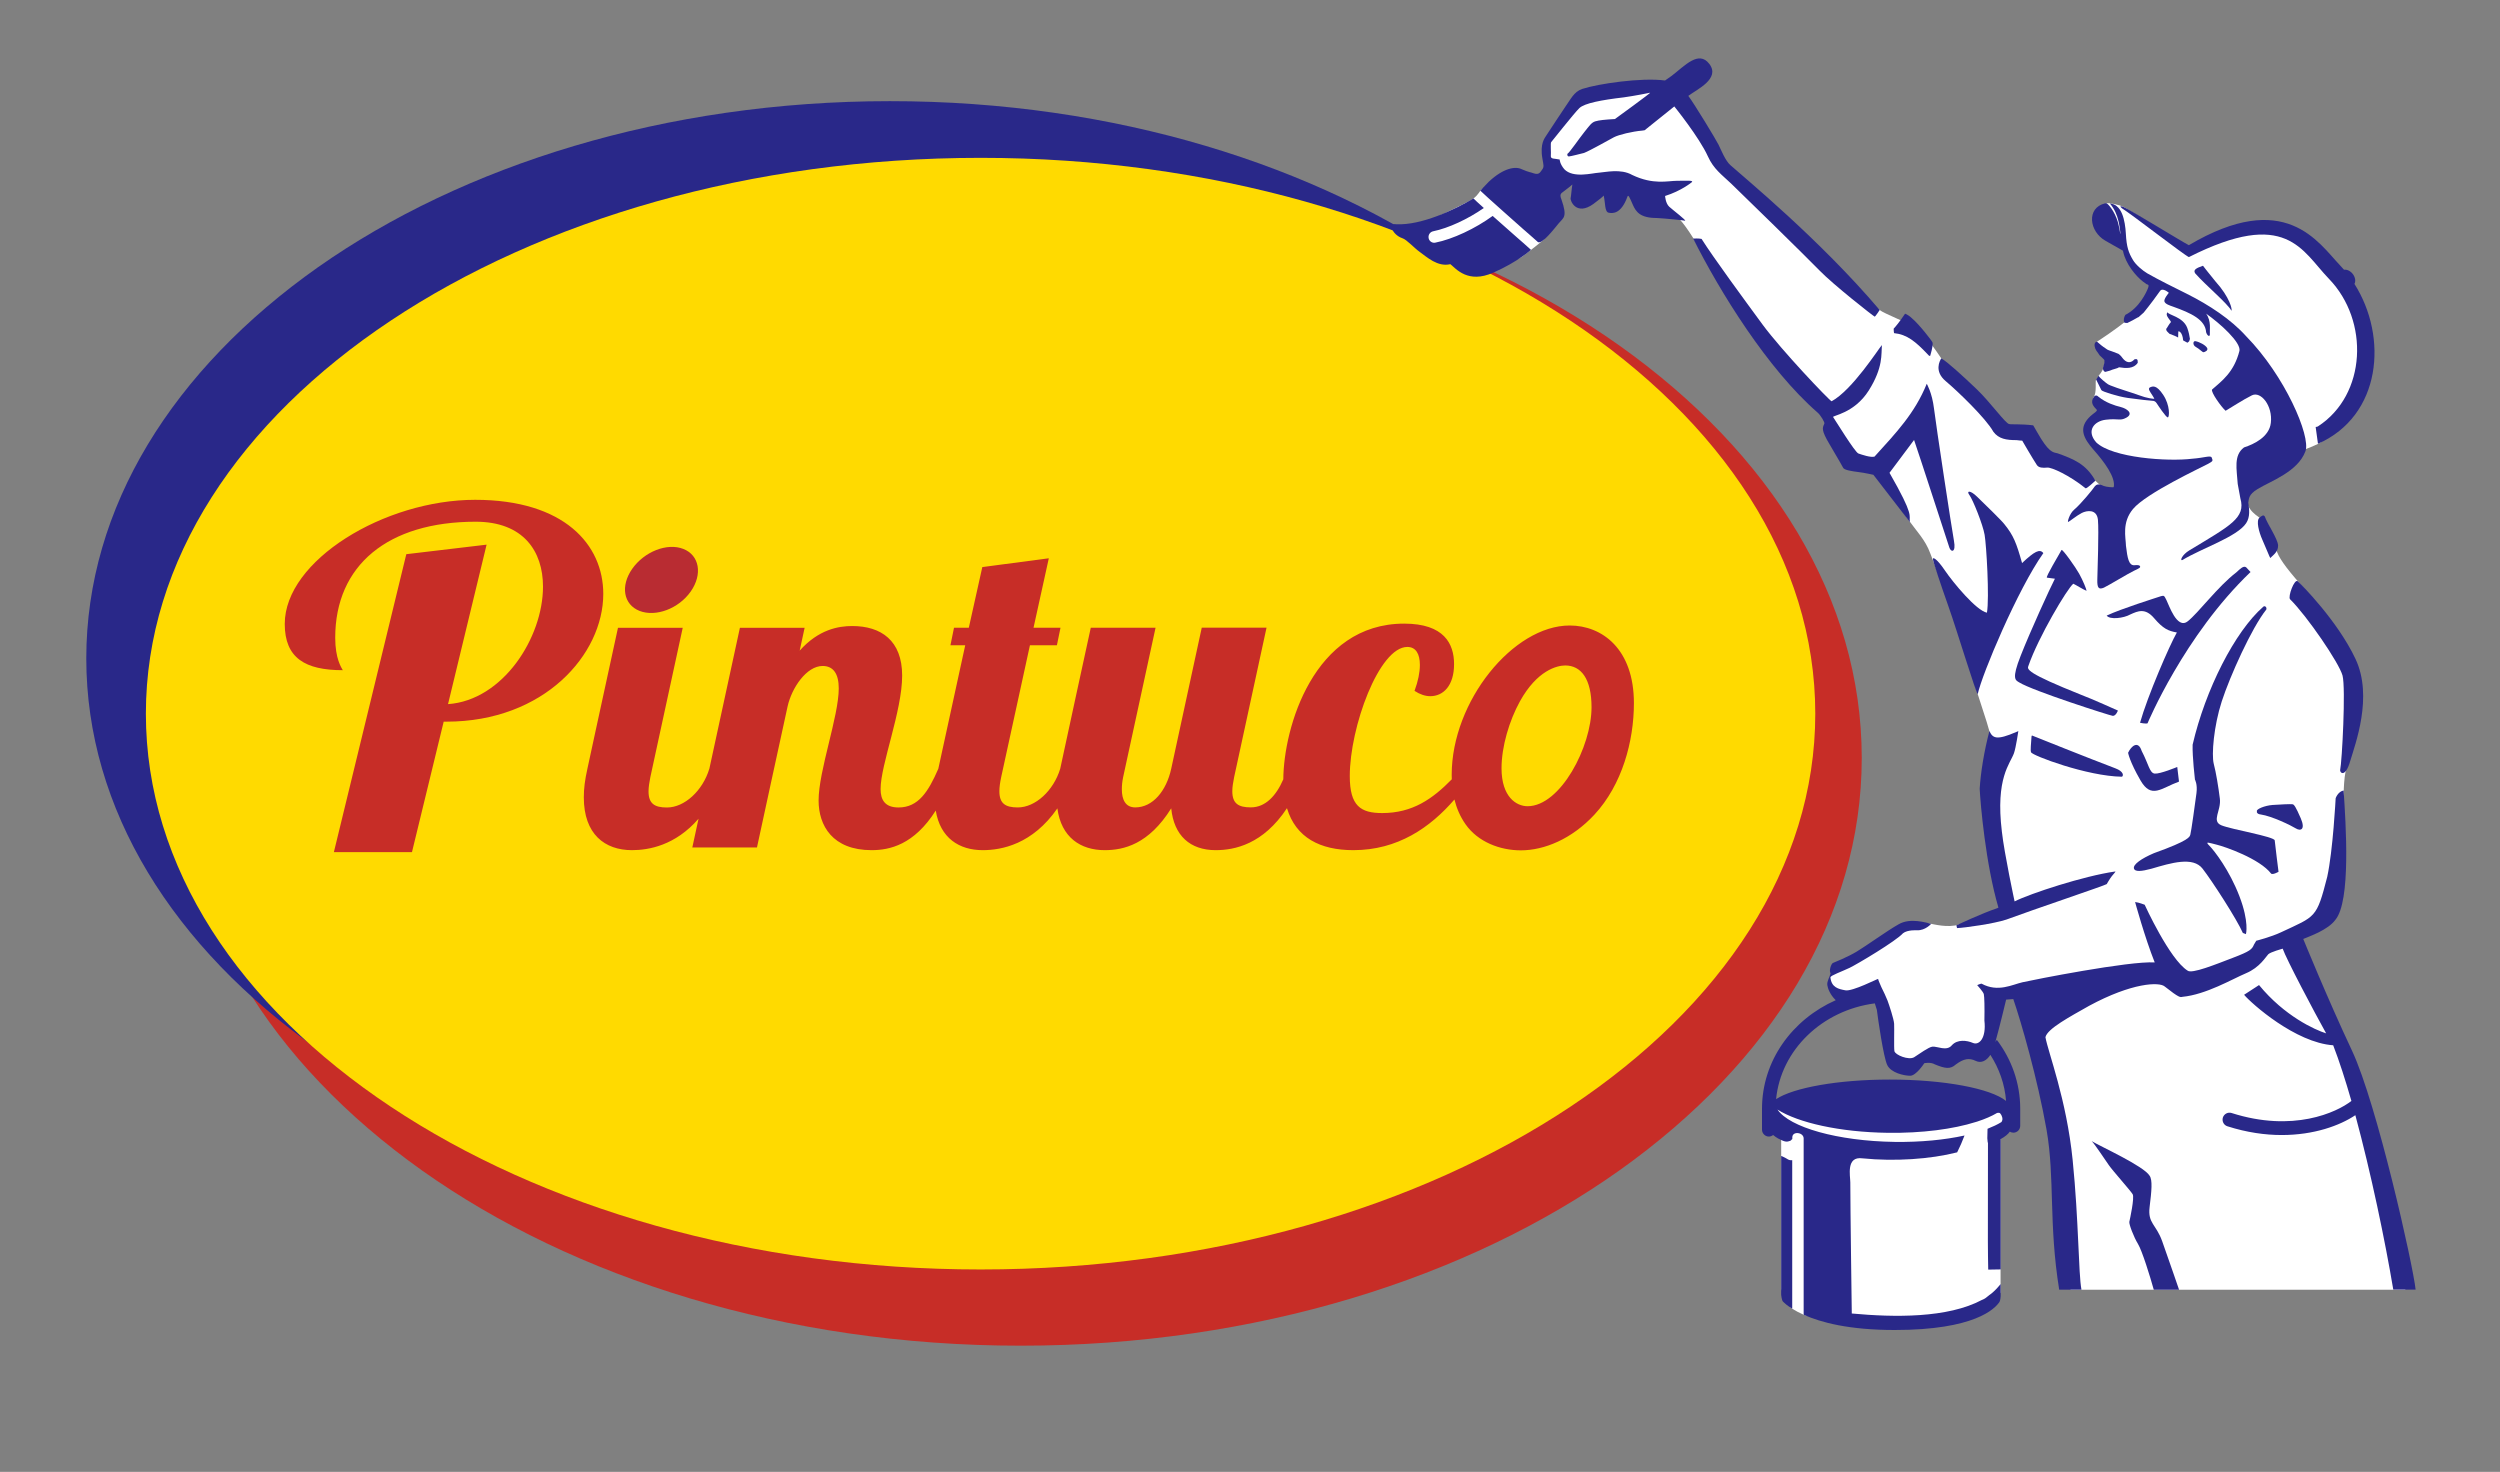 <?xml version="1.0" encoding="UTF-8"?> <svg xmlns="http://www.w3.org/2000/svg" xmlns:xlink="http://www.w3.org/1999/xlink" version="1.1" id="Capa_1" x="0px" y="0px" viewBox="0 0 800 471" style="enable-background:new 0 0 800 471;" xml:space="preserve"><rect x="0" y="0" width="800" height="471" fill="#808080" stroke="none"/> <style type="text/css"> .st0{fill:#C72D27;} .st1{fill:#292889;} .st2{fill:#FFDA00;} .st3{fill:#FFFFFF;} .st4{fill:#B92C32;} </style> <path class="st0" d="M135.05,110.55c-48.56,34.49-77.57,81.03-77.59,132c0.02,50.97,29.03,97.5,77.59,132 c48.49,34.41,116.32,56.08,191.56,56.07c75.23,0.01,143.06-21.66,191.57-56.07c48.55-34.5,77.57-81.03,77.58-132 c-0.01-50.98-29.02-97.51-77.58-132c-48.5-34.4-116.33-56.09-191.57-56.07h-0.11C251.33,54.48,183.53,76.18,135.05,110.55"></path> <path class="st1" d="M101.75,85.52c-46.4,32.72-74.12,76.83-74.14,125.17c0.02,48.32,27.74,92.45,74.14,125.15 c46.35,32.61,111.16,53.19,183.04,53.15c71.9,0.04,136.73-20.55,183.05-53.15c46.4-32.7,74.12-76.83,74.14-125.15 c-0.02-48.34-27.74-92.45-74.14-125.17C421.52,52.91,356.7,32.35,284.8,32.37h-0.08C212.86,32.37,148.07,52.93,101.75,85.52"></path> <path class="st2" d="M580.89,228.38c0,98.18-119.84,177.85-267.11,177.85c-147.26,0-267.1-79.67-267.1-177.85 c0-98.19,119.83-177.87,267.1-177.87C461.05,50.5,580.89,130.19,580.89,228.38"></path> <path class="st3" d="M603.38,347.6c-5.58,0.23-37.03,2.44-37.36,7.54c-0.33,5.08,2.96,7.64,3.96,8.62v48.66c0,0,1.99,5.43,3.53,6.38 c1.07,0.64,2.15,1.26,3.65,1.92c2.05,0.93,27.81,2.8,27.81,2.8l18.51-1.44l12.4-5.37l4.3-3.04v-50.34l4.07-8.25l-5.6-2.1 L603.38,347.6z"></path> <path class="st3" d="M450.84,73.7c0,0,18.99-8.86,20.68-10.19c1.69-1.33,1.86-2.25,2.63-2.96c0.97-0.89,16.48-3.99,17.58-3.5 c1.1,0.51,3.51-2.1,3.46-3.16c-0.06-1.05-0.17-7.39-0.17-7.39L505.1,32.5l9.47-3.54l21.64-0.33l5.1,7.01l7.59,14.84l15.7,14.98 l18.19,18.89c0,0,17.38,13.74,18.7,14.86c1.32,1.1,9.64,4.33,11.98,5.88c2.33,1.54,5.67,6.54,8.37,10.52 c2.7,3.99,19.9,22.28,19.9,22.28l6.64,0.52l4.31,6.58l16.17,7.14c0,0,1.58,1.77,4.09,3.92c1.46,1.23,13.48,1.17,7.93-3.55 c-5.55-4.72-11.99-12.32-11.99-12.32l-0.14-4.42l3.81-3.47c0,0-3.37-4.02-2.61-5.11c1.1-1.6,0.44-5.29,0.8-5.71 c0.04-0.03,0.63-0.11,0.63-0.11l0.16-1.1c0,0,1.35-1.51,1.53-2.55c0.33-1.68,1.68-3.12-0.87-5.41c-1.14-1.01-1.99-2.43-1.2-2.94 c1.11-0.73,5.76-3.72,9.39-6.71c3.62-3,8.91-9,9.27-11.07c0.36-2.06-5.55-3.46-7.37-7c-1.83-3.54-3.07-7.38-3.07-7.38 s-6.56-11.93-5.28-12.15c1.06-0.18,4.28,0.47,5.67,1.21c2.53,1.37,21.16,13.37,21.16,13.37l18.04-6.4l9.86-0.16l9.5,4.21 l15.42,18.81l3.94,11.59l-0.73,12.18l-5.69,11.79c0,0-5.95,8.76-9.32,10.39c-3.38,1.63-6.6,2.66-9.83,3.4 c-3.21,0.74-10.73,5.09-12.4,10.11c-1.69,5.02-1.28,3.74-0.13,6.31c1.43,3.19,5.42,4.45,6.37,6.06c0.95,1.63,1.79,5.18,2.53,7.77 c0.72,2.57,2.84,5.61,7.94,11.42c5.12,5.84,17.24,24.85,17.91,30.62c0.65,5.74-1.87,24.55-2.96,26.99 c-1.09,2.44-1.4,7.98-1.21,14.05c0.21,5.9-1.64,31.54-5.03,34.41c-3.39,2.88-11.18,5.63-10.85,7.65 c0.33,1.98,20.38,48.67,20.38,48.67l10.19,39.72l5.04,23.5H662.56l-3-49.38l-10.23-46.02l-10.22,1.17l-3.23,16.82l-6.42,0.87 l-7.01,1.48l-6.73,0.87l-5.54,2.68l-6.14-3.55l-2.92-20.06l-12.55,0.28c0,0-3.44-2.42-3.23-3.91c0.23-1.48,0.52-2.72,2.42-4.35 c1.9-1.63,20.66-12.62,20.66-12.62s7.58-1.7,8.97-1.48c1.39,0.21,5.83,1.48,9.53,0.33c3.94-1.22,15.69-5.4,15.69-5.4l-5.98-36 l0.72-17.14c-0.38-3.01-2.42-8.7-4.59-15.54c-1.99-6.26-4.02-13.52-5.62-18.81c-3.29-10.77-6.88-18.88-9.47-25.93 c-1.59-4.32-4.29-6.93-7.34-11.18c-1.95-2.72-3.95-6.27-6.57-9.36l-1.9-7.67l-10.08-1.48l-6.43-14.31c0,0-39.21-49.74-41.69-53.87 c-2.49-4.14-5.86-9.52-8.13-10.6c-6.28-2.99-16.06-10.76-16.06-10.76l-19.14-0.89l-5.41,5.6c0,0,1.39,12.28-1.09,14.34 c-2.5,2.06-2.87,2.32-6.8,5.32c-4.22,3.22-26-0.48-28.49-1.51C456.05,79.62,450.84,73.7,450.84,73.7"></path> <path class="st1" d="M689.33,197.83c2.86,3.34,4.51,4.09,7.27,4.56c-2.3,3.99-9.39,20.34-11.79,28.9c0,0,1.75,0.38,2.4,0.18 c0,0,11.69-28.07,32.96-48.42l-1.39-1.5c-0.84-0.64-1.94,0.48-3.13,1.59c-5.98,4.55-12.25,13.11-15.64,15.72 c-3.41,2.6-6-5.4-6.73-6.79c-0.72-1.4-0.72-1.59-1.74-1.3c-1.66,0.56-12.7,4-17.41,6.22c1.02,1.39,5.44,0.84,7.56-0.36 C684.17,195.5,686.47,194.47,689.33,197.83"></path> <path class="st1" d="M646.14,218.37c4.33,2.7,29,10.59,29.93,10.7c1.02,0.09,1.66-1.69,1.66-1.69s-8.48-3.82-11.69-5.01 c-17.68-7.06-17.4-8.19-16.95-9.29c3.14-9.13,12.49-24.86,14.37-26.29c0.76,0.34,3.13,1.84,4.24,2.28c0-0.45-1.15-3.3-2.36-5.47 c-1.13-2.05-5.28-7.9-5.64-7.62c-0.92,1.68-5.21,8.78-4.68,8.87c0.56,0.09,2.55,0.34,2.55,0.34c-1.47,2.79-8.01,17.12-10.95,24.64 C643.65,217.34,644.94,217.63,646.14,218.37"></path> <path class="st1" d="M622.39,182.58c-2.58-3.81-3.95-4.47-3.86-3.62c0.09,0.84,2.49,8.09,5.06,15.34c2.57,7.25,8.92,28.17,9.29,27.8 c1.31-6.24,12.8-33.56,20.99-45.1c-1.12-1.48-2.86-0.55-6.81,3.18c-1.83-6.52-2.76-8.84-5.62-12.39c-0.72-1.02-6.16-6.31-8.75-8.82 c-2.36-2.31-3.49-1.86-2.48-0.56c1.11,1.49,4.33,9.49,4.87,12.74c0.56,3.24,1.57,20.07,0.74,24.91 C632.43,195.41,624.97,186.39,622.39,182.58"></path> <path class="st1" d="M581.71,132.1c0.74,0.61,2.33,3.1,2.08,3.47c-0.61,1.36-1.1,1.98,1.72,6.69c2.82,4.72,4.3,7.44,4.3,7.44 c0.35,0.74,2.94,1.11,4.89,1.36c1.98,0.23,4.79,0.88,4.79,0.88l11.67,15.12c-0.38-2.35,1.58-1.61-6.52-15.76l7.86-10.51 c1.6,4.58,10.31,31.48,11.3,34.45c0.49,1.49,2.2,1.73,1.46-2.23c-0.73-3.97-5.77-37.18-6.38-42.27c-0.61-5.08-2.32-7.93-2.32-7.93 c-3.82,9.42-9.72,15.6-16.71,23.3c-1.23,0.37-4.05-0.61-5.16-0.99c-1.1-0.38-7.23-10.4-8.08-11.64c-0.51-0.49,6.74-1.11,11.41-8.55 c4.67-7.44,3.94-11.67,4.18-14.51c-1.11,1.24-9.45,14.38-16.09,17.99c-0.86-0.39-16.07-16.37-22.09-24.55 c-6.01-8.19-15.59-21.21-19.52-27.41c-0.99-0.22-2.33-0.11-2.69-0.11C550.4,93.44,565.63,118.1,581.71,132.1"></path> <path class="st1" d="M752.07,243.54c1.54-5.29,7.4-20.54,1.7-32.66c-5.69-12.13-17.41-23.93-18.48-24.88 c-1.07-0.93-3.24,4.98-2.47,5.76c5.39,5.3,15.7,20.37,16.79,24.41c1.06,4.04-0.15,27.37-0.77,30.31 C748.84,247.42,750.54,248.82,752.07,243.54"></path> <path class="st1" d="M709.36,270.3c2.58,0.62,13.75,4.47,17.43,9.29c0.62,0.38,2.34-0.62,2.34-0.62s-1.12-8.79-1.22-10.04 c-0.13-1.23-13.76-3.48-17.06-4.83c-3.3-1.36,0-4.71-0.5-8.56c-0.48-3.84-1.21-8.3-1.96-11.17c-0.72-2.85,0-12.01,2.58-19.95 c2.57-7.93,9.57-23.54,14.25-29.37c0.24-0.75-0.5-1.37-0.99-0.88c-9.08,7.93-18.52,26.54-22.59,44.13 c-0.12,3.84,0.74,11.16,0.74,11.16s0.86,1.49,0.49,4.34c-0.37,2.85-1.71,12.53-1.96,13.27c-0.24,0.74-0.24,1.85-11.67,5.95 c-4.04,1.73-6.63,3.58-6.39,4.83c0.25,1.24,2.46,0.99,5.65,0.13c6.28-1.85,13.27-3.97,16.33,0c3.06,3.95,10.93,16.11,12.89,20.58 c0.38,0.12,0.98,0.36,0.98,0.36s1.1-3.83-2.09-12.14c-3.19-8.3-7.97-14.49-9.58-16.12C705.43,269.06,706.79,269.68,709.36,270.3"></path> <path class="st1" d="M641.99,294.28c8.67-3.22,31.68-10.95,32.16-11.37c0,0,0.91-1.6,1.61-2.51c0.68-0.9,1.48-1.61,1.08-1.52 c-10.05,1.43-27.18,7.05-32.17,9.57c0,0-3.27-15.18-4.07-22.32c-2.1-17.29,2.68-21.7,3.88-25.14c0.63-1.83,1.39-7.04,1.39-7.04 l-0.69,0.3c-6.28,2.7-7.47,2.01-8.57-0.3c-1.7,6.41-2.81,13.36-3.11,18.45c0.24,4.89,1.9,24.09,6,38.05l-0.51,0.22 c-4.57,1.5-12.95,5.42-12.95,5.42l0.21,0.9C628.75,296.89,638.01,295.59,641.99,294.28"></path> <path class="st1" d="M697.28,250.11l-0.56-4.68c0,0-5.48,2.27-7.18,2.12c-1.68-0.13-1.96-2.97-4.2-7.24 c-1.12-3.52-3.37-1.56-4.35,0.58c0,0,0.43,2.7,3.94,8.79C688.43,255.78,691.53,252.22,697.28,250.11"></path> <path class="st1" d="M676.91,245.86c-8.29-3.13-26.69-10.51-26.69-10.51l-0.13,0.28c-0.14,2.42-0.43,4.54-0.14,5.1 c0.27,1.01,17.98,7.68,29.07,7.82C679.58,248.25,679.62,246.86,676.91,245.86"></path> <path class="st1" d="M752.64,336.21c-8-17.02-15.6-35.74-15.6-35.74c1.97-0.85,7.87-2.84,10.26-6.1c5.04-5.97,3.36-30.65,2.66-41.42 c-1.86,0.37-2.55,2.49-2.55,2.49s-0.86,16.71-2.7,25.16c-3.43,13.38-3.67,12.51-14.74,17.71c-3.23,1.53-7.97,2.73-7.97,2.73 l-0.74,1.24c-0.61,1.49-1.22,2.12-6.74,4.22c-5.53,2.11-13.14,5.22-14.49,4.1c-5.78-3.61-13.73-21.08-13.73-21.08 s-1.85-0.74-3.07-0.87c0,0,3.07,11.27,6.28,19.33c-8.11-0.54-38.94,5.57-42.26,6.33c-3.3,0.74-7.91,3.34-13.15,0.46 c0,0-0.38,0-1.4,0.47c0,0,1.94,2.13,2.12,2.88c0.19,0.73,0.27,4.45,0.19,8.45c0.65,5.76-1.74,8-3.67,7.17 c-1.94-0.84-4.97-1.21-6.73,0.73c-1.67,2.05-4.69,0.28-6.26,0.46c-1.24,0.17-4.06,2.25-5.79,3.36c-1.75,1.1-6.17-0.74-6.35-1.95 c-0.19-1.21,0-7.25-0.09-8.74c-0.09-1.48-1.56-5.95-2.12-7.44c-0.37-1.01-1.36-3.07-1.98-4.31c-0.4-0.92-1.08-2.48-1.02-2.6 c0.04-0.17-8.27,4.1-10.48,3.65c-2.21-0.41-4.47-0.89-4.79-4.17c0.1-0.59,3.62-1.82,6.16-3.03c2.53-1.23,14.84-8.56,17.07-11.06 c1.46-1.16,4.49-0.95,4.49-0.95c2.68,0.1,4.54-2.08,4.54-2.08c-1.53-0.31-6.68-2.03-10.41,0.15c-3.48,1.93-10.53,7.02-13.48,8.78 c-2.94,1.76-7.05,3.39-7.57,3.61c-0.53,0.21-1.36,2.55-0.73,3.28c-0.32,1.33-1.21,2.54-1.06,3.79c0.14,1.07,0.91,3.13,2.7,4.84 c-13.94,6.17-23.6,19.4-23.6,34.73v6.7c0,1.2,0.99,2.21,2.19,2.21c0.51,0,0.99-0.2,1.36-0.5c0.44,0.39,1,0.76,1.63,1.13 c2.41,1.26,2.8,1.08,3.84,0.74c0.26-0.07,0.47-0.48,0.68-0.58v-0.52c0-2.13,3.63-1.65,3.63,0.33v56.41 c5.44,2.46,14.52,4.89,29.13,4.89c25.58,0,32.08-6.78,33.55-9.01c0.27-0.44,0.36-1.8,0.36-1.8v-3.8c-0.05,0.01-0.1,0.02-0.14,0.03 l-0.02,0.04c-0.85,1.07-1.79,2.04-2.82,2.89c-0.21,0.17-0.41,0.33-0.65,0.47c-0.03,0.02-0.04,0.03-0.07,0.06 c-0.14,0.11-0.27,0.23-0.41,0.33c-0.5,0.44-1.06,0.85-1.76,1.12h-0.03c-11.07,5.94-28.2,5.64-41.74,4.39c0,0-0.47-33.89-0.47-41.94 c0-2.06-1.45-8.46,3.89-7.71c10.32,1.04,21.75,0.27,30.3-1.92c0.88-1.75,1.66-3.53,2.36-5.39c-6.3,1.39-14,2.16-22.35,2.05 c-18.32-0.27-33.64-4.67-37.51-10.35c6.69,4.24,19.97,7.23,35.25,7.44c11.04,0.15,20.98-1.18,28.21-3.46 c0.14-0.07,0.3-0.1,0.47-0.14c2.48-0.81,4.62-1.73,6.35-2.76c0.34-0.05,0.65-0.1,0.94,0.08c0.32,0.34,0.56,0.78,0.69,1.29 c0.07,0.27,0.09,0.54,0.07,0.8c-0.04,0.18-0.08,0.34-0.15,0.49c-0.06,0.11-0.14,0.2-0.21,0.29c-1.23,0.76-2.71,1.45-4.4,2.12v0 c0,1.01-0.03,2.03-0.07,3.03c0.04,0.46,0.08,0.93,0.13,1.39c0.03-0.01,0.06-0.03,0.08-0.03c0,0-0.03,19.06-0.03,31.62 c0,3.62,0.07,6.61,0.11,9.06c1.35-0.04,2.66-0.07,3.99-0.07V364.5c1.36-0.75,2.35-1.54,2.92-2.37c0.34,0.2,0.73,0.33,1.15,0.33 c1.2,0,2.18-1,2.18-2.21v-5.46c0-8.21-2.78-15.81-7.49-22.04c-0.13,0.23-0.29,0.44-0.46,0.67c1.39-4.9,3.44-13.54,3.44-13.54 l2.29-0.18c2.49,7.24,7.74,25.38,10.65,41.84c2.7,15.61,0.62,29.84,4.04,51.16h7.13c-0.98-5.09-0.86-22.05-2.82-41.49 c-1.97-19.47-7.86-34.46-8.71-39.31c0.61-2.72,7.83-6.55,13.98-10.04c13.75-7.43,22.46-7.69,24.18-6.19 c4.67,3.71,5.03,3.47,5.65,3.32c7.61-0.73,15.96-5.69,20.37-7.55c4.42-1.85,6.37-5.32,7.12-6.07c0.73-0.73,4.62-1.8,4.62-1.8 c1.12,3.28,10.11,20.3,13.91,27.11c-3.64-1.15-13.34-5.54-21.48-15.46l-4.78,3.11c2.39,2.84,16.44,15.32,28.51,16.16 c1.96,5.06,3.92,11.16,5.83,17.81c-4.72,3.69-18.71,10.15-38.35,3.86c-1.15-0.37-2.4,0.28-2.78,1.45c-0.36,1.19,0.29,2.44,1.45,2.8 c6.21,1.98,12.06,2.8,17.4,2.8c10.27,0,18.56-3.01,23.54-6.35c5.06,18.7,9.54,40.28,12.14,55.82H773 C772.16,404.76,760.63,353.23,752.64,336.21 M641.94,352.3c-4.91-3.97-19.71-6.84-37.21-6.84c-16.62,0-30.8,2.6-36.38,6.26 c1.54-15.75,14.75-28.45,31.59-30.64l0.65,2.06c0.37,2.98,2.12,15.15,3.32,17.66c1.18,2.52,5.42,3.44,7.35,3.44 c1.93,0,4.51-4.01,4.51-4.01s2.02-0.46,3.4,0.38c3.22,1.3,4.88,1.67,6.72,0c2.5-1.85,4.25-2.14,6.35-1.12 c1.75,0.86,3.5-0.08,4.68-1.94C639.73,341.93,641.53,346.94,641.94,352.3"></path> <path class="st1" d="M687.87,386.29c0.64-5.21,0.98-8.7,0-10.06c-1.88-3.12-15.88-9.43-18.52-11.07c0.95,0.93,4.33,6.06,5.46,7.66 c1.23,1.8,7.03,8.26,7.65,9.35c0.62,1.08-0.9,8.08-1.07,8.79c-0.18,0.73,1.43,4.93,2.76,7.09c1.33,2.17,3.91,10.52,5.06,14.66h8.09 c0,0-3.46-10.07-5.41-15.54C689.92,391.68,687.25,391.49,687.87,386.29"></path> <path class="st1" d="M669.35,365.15c-0.12-0.1-0.2-0.16-0.24-0.15C669.17,365.05,669.26,365.1,669.35,365.15"></path> <path class="st1" d="M728.99,174.59c0-1.99-3.6-7.25-4.22-9.24c-0.43-0.84-1.16-0.17-1.74,0.3c-1.13,0.96-0.2,4.57,0.93,7.09 c1.27,2.87,2.42,5.79,2.53,5.83C727.51,177.55,728.99,176.59,728.99,174.59"></path> <path class="st1" d="M536.54,57.86c-2.82,0-7.48,1.36-14.23-1.87c-3.7-2.11-8.6-0.86-10.68-0.73c-2.08,0.11-8.22,1.86-11.05-1.11 c-1.48-1.75-1.48-3.1-1.48-3.1c-1.71-0.38-2.95-0.06-2.83-1.21c0.11-0.84-0.17-4.09,0.11-4.36c0.27-0.28,7.36-9.3,9.02-10.89 c1.65-1.57,7.09-2.6,14.17-3.43c3.41-0.47,8.01-1.39,8.47-1.49c0.46-0.09-11.26,8.42-11.26,8.42c-3.25,0.19-5.1,0.37-6.33,0.75 c-1.21,0.38-1.96,1.54-3.55,3.53c-1.6,1.99-4.67,6.51-5.35,6.88c0,0-0.13,0.88,0.56,0.8c0.66-0.05,3.5-0.8,4.79-1.11 c1.95-0.76,8.03-4.22,9.57-5.03c1.53-0.8,5.83-1.85,9.07-2.12l0.74-0.11l9.5-7.62c0,0,7.97,9.85,10.75,15.99 c1.84,4.06,4.41,5.82,7.44,8.7c3.04,2.89,23.94,23.34,28.27,27.8c4.32,4.47,17.21,14.61,17.67,14.78c0.27-0.09,1.58-2.13,1.58-2.13 c-19.24-22.67-43.37-42.38-47.7-46.3c-1.66-1.39-3.03-4.92-3.86-6.6c-0.83-1.68-7.83-13.2-9.67-15.62 c2.67-2.04,10.35-5.47,6.73-10.22c-3.41-4.47-7.82,0.56-12.07,3.82l-2.11,1.48c-7.45-1.01-21.36,1.02-26.51,2.7 c-2.69,0.92-3.68,3.34-5.44,5.77c0,0-5.71,8.54-6.08,9.19c-0.36,0.65-2.11,2.41-1.19,7.44c0.28,1.84,0.64,2.52-0.18,3.52 c-0.56,0.67-0.8,1.73-2.77,1.04c-1.01-0.39-1.19-0.19-3.78-1.31c-1.93-0.93-5.71-0.37-10.4,4l-2.77,2.89 c0.84,0.91,13.99,12.55,13.99,12.55s3.32,2.87,4.43,3.89c1.29,0.93,5.24-4.26,6.72-6.03c1.46-1.77,2.84-1.86,0.82-7.62 c-0.24-0.55-0.58-1.5,0.1-2.05c1.48-1.2,1.92-1.4,3.4-2.69c-0.26,1.57-0.37,3.54-0.55,4.36c-0.19,0.83,1.84,5.77,7.28,1.86 c1.65-1.2,3.02-2.32,3.3-2.68c0.55,2.22,0.27,5.19,1.57,5.47c1.29,0.27,3.96,0.47,5.99-5.02c0.29-1.08,0.79,0.28,1.78,2.52 c0.99,2.22,2.34,4.2,7.61,4.2c2.7,0.13,8.59,0.74,9.08,0.87c0.61,0-3.81-3.35-5.05-4.47c-1.21-1.11-1.33-3.45-1.33-3.45 c5.15-1.61,8.47-4.34,8.47-4.34C542.3,57.6,539.36,57.86,536.54,57.86"></path> <path class="st1" d="M736.25,261.87c-1.61-3.71-2.15-4.45-2.64-4.51c-0.5-0.09-3.87,0.04-6.39,0.23c-2.53,0.19-5.32,1.37-5,1.99 c-0.14,0.28,0.05,0.94,1.21,1.05c3.64,0.54,9.72,3.52,11.22,4.45C736.12,266,737.84,265.58,736.25,261.87"></path> <path class="st1" d="M622.61,121.95c3.77,3.17,12.85,11.86,15.27,16.21c1.72,2.3,4.14,2.68,7.43,2.68c0.31,0.09,1.8,0.17,1.8,0.17 s3.29,5.68,4.7,7.82c0.62,0.88,1.88,0.94,3.29,0.8c1.4-0.16,7.19,2.51,12.29,6.63c0.46,0.09,2.89-2.22,3.13-2.44 c-3.05-5.37-6.89-6.89-12.12-8.77c-1.5-0.33-2.83-0.24-6.5-6.74c-1.48-2.69-1.33-2.21-1.33-2.21c-3.99-0.48-7.05-0.22-7.6-0.4 c-1.1,0-6.03-6.96-10.43-11.16c-4.37-4.17-9.46-8.84-11.34-9.86C620.72,115.45,618.86,118.79,622.61,121.95"></path> <path class="st1" d="M616.84,113.36c0.21,0.26,0.58,0.71,0.84,0.46c0.79-2.66,0.83-3.8,0.74-4.2c-0.09-0.43-4.34-5.92-6.7-7.86 c-0.46-0.53-1.85-1.37-2.1-1.37c-1.7,2.54-3.18,4.32-3.65,4.79c0.04,0.76,0.04,1.21,0.13,1.42 C610.27,107.03,613,109.32,616.84,113.36"></path> <path class="st1" d="M572.08,370.97c-0.56-0.36-1.22-0.7-1.85-0.98c-0.08-0.02-0.17-0.05-0.26-0.07v44.41c0,0,0.17,1.78,0.58,2.18 c0.53,0.54,1.48,1.36,2.96,2.28v-47.54C573.02,371.33,572.48,371.23,572.08,370.97"></path> <path class="st1" d="M477.65,69.1c-5.56,4.06-12.78,7.44-18.32,8.54c-0.12,0.04-0.25,0.05-0.37,0.05c-0.87,0-1.63-0.6-1.8-1.49 c-0.2-1.01,0.45-1.99,1.45-2.19c4.86-0.99,11.15-3.91,16.21-7.45c-1.73-1.57-3.07-2.78-3.32-3.06c-5.92,3.55-16.59,8.65-24.7,8.26 c-2.7-0.49-1.35,3.34,1.96,4.47c1.47,0.49,3.57,2.97,5.65,4.46c2.1,1.49,5.65,4.84,9.7,3.84c1.85,1.49,5.65,6.32,13.75,2.71 c7.89-3.48,12.06-7.29,12.06-7.29c-1.11-1.04-4.42-3.91-4.42-3.91S481.41,72.46,477.65,69.1"></path> <path class="st1" d="M673.44,118.91c0.07,0.04,0.16,0.07,0.25,0.1c0.5-0.16,0.98-0.28,1.49-0.41c0.91-0.46,2.46-0.68,2.88-1.07 c2.21,0.34,4.7,0.55,6.02-1.44v-0.02c0.06-1.17-0.31-1.29-1.08-1.07c-0.69,0.8-2.02,1.59-3.53-0.1c-0.49-0.7-0.96-1.24-1.56-1.67 c-1.05-0.38-1.94-0.78-3.18-1.18c-0.33-0.12-0.61-0.3-0.86-0.51c-1.03-0.65-1.95-1.42-2.84-2.21c-0.93,0.21-0.89,1.16-0.55,2.2 c0.11,0.22,0.23,0.43,0.33,0.63c0.03,0.03,0.03,0.06,0.04,0.07c0.35,0.5,0.73,0.98,1.05,1.5c0.47,0.43,0.95,0.87,1.38,1.33 c0.31,0.22,0.11,1.39-0.3,2.48c0,0.09,0,0.17,0,0.27c0,0.1-0.01,0.18-0.04,0.25C673.01,118.4,673.17,118.72,673.44,118.91"></path> <path class="st1" d="M697,108.01c0,0,0.03-1.67,0.06-1.95c0.23-0.16,1.33,0.26,1.55,2.87c0,0,0.61,0.34,1.32,0.72 c0.07-0.03,0.13-0.04,0.2-0.07c0.13-0.14,0.25-0.27,0.41-0.39c0-0.02,0.01-0.02,0.01-0.02c0.09-0.24,0.15-0.49,0.23-0.72 c-0.15-0.96-0.37-2.21-0.87-3.56c-1.38-3.56-6.1-4.08-6.32-4.99c-0.28,0.49-0.45,0.87,0.23,1.82c0.66,0.95,0.97,1.17,0.83,1.42 c-0.66,0.68-1.02,1.56-1.3,1.91c-0.06,0.1-0.12,0.14-0.18,0.18c0.02,0.16,0.02,0.29,0.06,0.43c0.08,0.18,0.2,0.36,0.35,0.51 c0.22,0.2,0.45,0.42,0.66,0.65C695.29,107.21,696.33,107.6,697,108.01"></path> <path class="st1" d="M679.06,66.68c3.44,2.17,19.76,14.87,21.38,15.59c31.3-15.81,36.14-2.01,44.82,6.95 c12.99,13.43,12.05,37.11-3.51,47.22c-0.22,0.15-0.74,0.19-0.74,0.19l0.74,5.38c20.32-8.99,22.48-34.13,11.67-51.16 c0.48-0.84,0.28-2.17-0.58-3.24c-0.78-0.97-1.88-1.43-2.76-1.3c-0.42-0.47-0.84-0.95-1.28-1.41c-6.98-7.34-17.55-24.66-48.37-6.44 c-2.49-1.29-18.67-11.27-20.85-12.2C678.84,65.93,677.97,65.75,679.06,66.68"></path> <path class="st1" d="M702.48,87.5c3.32,3.77,10.32,9.6,11.56,11.91c0.37-0.23-0.46-4.24-5.12-9.39c-2.53-3.05-3.96-4.98-3.96-4.98 C702.8,85.78,701.7,86.35,702.48,87.5"></path> <path class="st1" d="M702.52,109.17c-0.79-0.11-0.94,1.27,0.17,1.87c1.13,0.6,2.11,1.74,2.45,1.67c0.36-0.05,1.64-0.55,1.11-1.41 C705.71,110.42,703.87,109.42,702.52,109.17"></path> <path class="st1" d="M676.38,155.91c-0.42,0.06-2.31-0.06-3.2-0.41c-1.78-0.84-2.3-0.42-2.79,0.06c-0.61,0.95-4.49,5.7-6.54,7.42 c-1.69,1.37-2.36,4.27-2.03,4.04c0.33-0.06,2.71-2.04,4.35-2.87c1.64-0.83,4.82-1.31,5.17,2.2c0.33,3.5-0.14,16.49-0.2,19.17 c-0.07,2.68,0.48,3.21,2.1,2.53c1.72-0.83,8.03-4.67,9.66-5.42c1.64-0.75,2.11-1.02,1.91-1.43c-0.21-0.42-0.82-0.42-1.91-0.32 c-1.69,0-2.11-2.22-2.59-6.2c-0.07-2.75-1.36-7.49,2.26-11.81c4.21-5.07,22.1-13.39,23.86-14.36c1.77-0.97,1.77-0.97,1.3-2.12 c-0.34-0.75-2.45,0.13-6.19,0.4c-7.88,0.97-25.58-0.27-30.74-5.22c-3.33-3.77-0.6-6.85,3.07-7.26c4.1-0.48,4.48,0.47,6.52-0.63 c2.5-1.35,0.2-2.95-1.76-3.43c-1.98-0.49-4.76-1.38-7.14-3.3c-0.42-0.48-0.96-0.55-1.37-0.07c-1.43,1.99-0.18,3.16,0.87,4.27 c0.15,0.53-1,1.02-2.09,2.05c-3.94,3.7-2.25,7,1.09,10.79C673.32,147.74,677.12,152.82,676.38,155.91"></path> <path class="st1" d="M680.9,127.34c3.23,0.46,7.46,0.92,7.92,0.92c0.47,0,0.92,0.18,1.29,0.74c0.37,0.56,3.03,4.65,3.6,4.56 c0.54-0.1,0.74-3.83-1.46-7.17c-2.22-3.36-3.42-2.79-4.25-2.43c-0.83,0.38,0.08,1.49,0.74,2.52l0.64,1.05 c0.07,0.25-2.64-0.18-4.73-1c-2.74-0.99-7-2.24-9.15-3.13l-0.03,0.01c-0.03-0.01-0.07-0.06-0.09-0.06 c-0.35-0.14-0.67-0.28-0.86-0.41c-0.46-0.27-2.73-2.1-2.98-2.7c-0.29,0.53-0.58,1.04-0.78,1.21c0.75,1.58,1.48,2.89,1.67,3.37 C672.6,125.27,677.66,126.88,680.9,127.34"></path> <path class="st1" d="M673.77,77.06c2.31,1.29,5.55,3.16,5.57,3.16c0.12,0.59,0.26,1.16,0.47,1.74c1.38,3.91,4.66,7.44,6.89,8.82 c0.31,0.41,1.22-0.02,0.67,1.4c-0.5,1.3-2.75,6.31-7.27,8.59c-0.45,0.79-0.64,1.58-0.33,2.41c0.05,0.06,0.11,0.09,0.16,0.12 c0.25,0.03,0.53,0.06,0.8,0.06c1.15-0.56,2.28-1.13,3.37-1.79c0.08-0.06,0.17-0.08,0.25-0.09c0.53-0.5,1.07-0.97,1.63-1.45 c1.96-2.4,4.41-5.71,5.22-6.9c0.84-1.23,2.83,0.57,2.83,0.57s-1.66,1.94-1.42,2.76c0.24,0.85,1.78,1.32,2.78,1.67 c5.77,2.06,10.32,4.17,10.57,8.2c0.45,1.34,1.29,1.53,1.19,0.52c-0.11-1.23,0.54-4.09-1.2-6.49c4.61,3.23,11.19,9.25,10.68,11.89 c-1.77,7-5.83,9.79-8.76,12.39c-0.51,0.77,2.96,5.61,4.32,6.81c1.38-0.78,5.56-3.54,8.41-4.94c2.86-1.43,6.72,3.32,6.07,8.81 c-0.53,4.52-5.4,6.82-8.59,7.86c-3.4,2.55-2.31,6.98-2.01,11.68c0.21,1.18,0.56,3.01,0.85,4.63c1.79,6.25-3.19,8.68-16.32,16.62 c-2.4,1.45-3.14,3.46-2.21,3.09c6.08-3.71,17.48-7.41,20.37-11.77c1.36-2.06,0.99-4.49,0.69-6.61c0.24-1.19-0.01-2.52,3-4.34 c4.16-2.54,12.87-5.49,15.3-12.11c1.74-4.77-6.56-24.12-19.01-36.8c-4.81-5.36-11.83-9.99-18.93-13.54 c-3.99-1.99-8.76-4.33-12.65-6.54c-1.49-0.87-3.67-2.71-4.58-4.24c-1.44-2.4-2.08-4.18-2.31-8.52c-0.1-1.93-0.45-4.51-1.21-6.31 c-0.36-0.88-0.9-1.78-1.66-2.4c-0.33-0.26-0.6-0.48-1-0.62c-0.73-0.27-1.06-0.26-1.24-0.27c1.49,1.73,2.25,3.54,2.79,5.78 c0.3,1.25,0.46,2.54,0.6,3.83c-0.03,0.07-0.07,0.06-0.09-0.08c-0.2-1.27-0.42-2.47-0.76-3.65c-1.05-3.51-3.2-5.93-3.7-6 c-0.07-0.01-0.2,0.03-0.37,0.06C667.53,66.53,668.54,74.13,673.77,77.06"></path> <path class="st0" d="M152.05,159.94c-28.99,0-60.93,19.39-60.93,39.72c0,10.96,6.59,14.8,18.57,14.8 c-0.47-0.87-2.42-3.69-2.42-10.38c0-23.2,16.83-37.13,44.95-37.13c15.29,0,21.54,9.48,21.54,20.77c0,16.36-12.84,36.37-30.39,37.6 l12.34-51.03l-25.69,3.05l-23.18,95.34h24.99l10.15-41.75h0.89c31.24,0,50.18-21.51,50.18-40.9 C193.04,174.28,180.54,159.94,152.05,159.94"></path> <path class="st4" d="M204.66,195.49c5.19,2.02,12.49-0.7,16.36-6.19c3.87-5.5,2.81-11.64-2.37-13.65 c-5.17-2.02-12.46,0.86-16.33,6.36C198.47,187.51,199.5,193.46,204.66,195.49"></path> <path class="st0" d="M502.3,200.16c-18.03,0-37.76,24.2-37.76,47.8c0,0.47,0.02,0.94,0.03,1.42c-6.16,6.29-12.58,10.8-22.27,10.8 c-6.9,0-10.37-2.26-10.37-11.84c0-15.6,9.34-41.32,18.42-41.32c2.73,0,4.01,2.24,4.01,5.76c0,2.4-0.57,5.2-1.71,8.3 c1.71,1.13,3.45,1.7,5.03,1.7c4.18,0,7.62-3.37,7.62-10.27c0-6.47-3.17-12.95-15.96-12.95c-29.04,0-38.58,33.39-38.68,49.81 c-2.28,5.29-5.73,8.99-10.4,8.99c-4.03,0-5.92-1.27-5.92-5.19c0-1.28,0.23-2.73,0.59-4.52c0.38-1.8,10.36-47.79,10.36-47.79h-20.73 c0,0-8.21,38.04-9.77,45.13c-1.55,7.1-5.9,12.38-11.5,12.38c-3.17,0-4.3-2.53-4.3-5.77c0-1.27,0.11-2.41,0.42-3.94 c0.32-1.53,10.37-47.79,10.37-47.79h-20.73c0,0-9.01,41.39-9.78,45.13c-2.14,7.03-7.95,12.38-13.58,12.38c-4,0-5.89-1.27-5.89-5.19 c0-1.28,0.2-2.7,0.58-4.52c0.39-1.82,9.2-42.19,9.2-42.19h8.63l1.15-5.61h-8.63l4.89-22.22l-21.28,2.81l-4.32,19.42h-4.74 l-1.14,5.61h4.73c0,0-7.94,36.35-8.61,39.52c-3.19,7.33-6.39,12.38-12.72,12.38c-4.32,0-5.75-2.38-5.75-5.89 c0-7.87,6.9-24.91,6.9-36.31c0-11.24-6.76-15.86-15.98-15.86c-4.45,0-10.77,1.11-16.81,7.87l1.58-7.31h-20.71l-9.78,45.13h-0.01 c-2.13,7.03-7.94,12.38-13.56,12.38c-4.02,0-5.89-1.27-5.89-5.19c0-1.28,0.26-2.94,0.58-4.52c0.33-1.59,1.33-6.14,1.33-6.14 l9.03-41.65h-20.72l-7.15,32.92c0,0-1.89,8.72-2.64,12.21c-0.79,3.6-1.14,6.21-1.14,9.14c0,11.8,6.75,16.88,15.39,16.88 c5.38,0,13.88-1.49,21.32-10.05l-1.99,9.19h20.69c0,0,8.48-39.23,9.8-45.14c1.31-5.9,6.04-12.94,11.21-12.94 c3.45,0,5.16,2.53,5.16,7.18c0,8.98-6.45,26.3-6.45,35.87c0,8.01,4.44,15.89,16.96,15.89c5.8,0,13.59-1.72,20.53-12.67 c1.43,8.81,7.52,12.67,15.04,12.67c6.02,0,15.91-1.87,23.88-13.37c1.23,9.29,7.43,13.37,15.14,13.37c6.06,0,14.08-1.84,21.29-13.38 c0.86,8.72,6.04,13.38,14.23,13.38c6.04,0,15.19-1.87,22.81-13.43c2.83,9.43,10.62,13.43,21.25,13.43 c14.18,0,24.57-7.22,32.34-16.21c0.68,2.73,1.79,5.41,3.54,7.91c3.98,5.69,11.06,8.36,17.71,8.36c7.52,0,16.32-3.64,23.55-11.43 c8.87-9.58,12.63-23.49,12.63-35.68C522.86,207.67,512.67,200.16,502.3,200.16 M488.82,257.99c-3.6,0-8.33-2.99-8.33-12.13 c0-7.03,2.51-15.32,5.89-21.44c5.51-9.95,11.91-11.47,14.49-11.47c5.09,0,8.42,4.28,8.42,13.35 C509.31,238.95,499.33,257.99,488.82,257.99"></path> </svg> 
